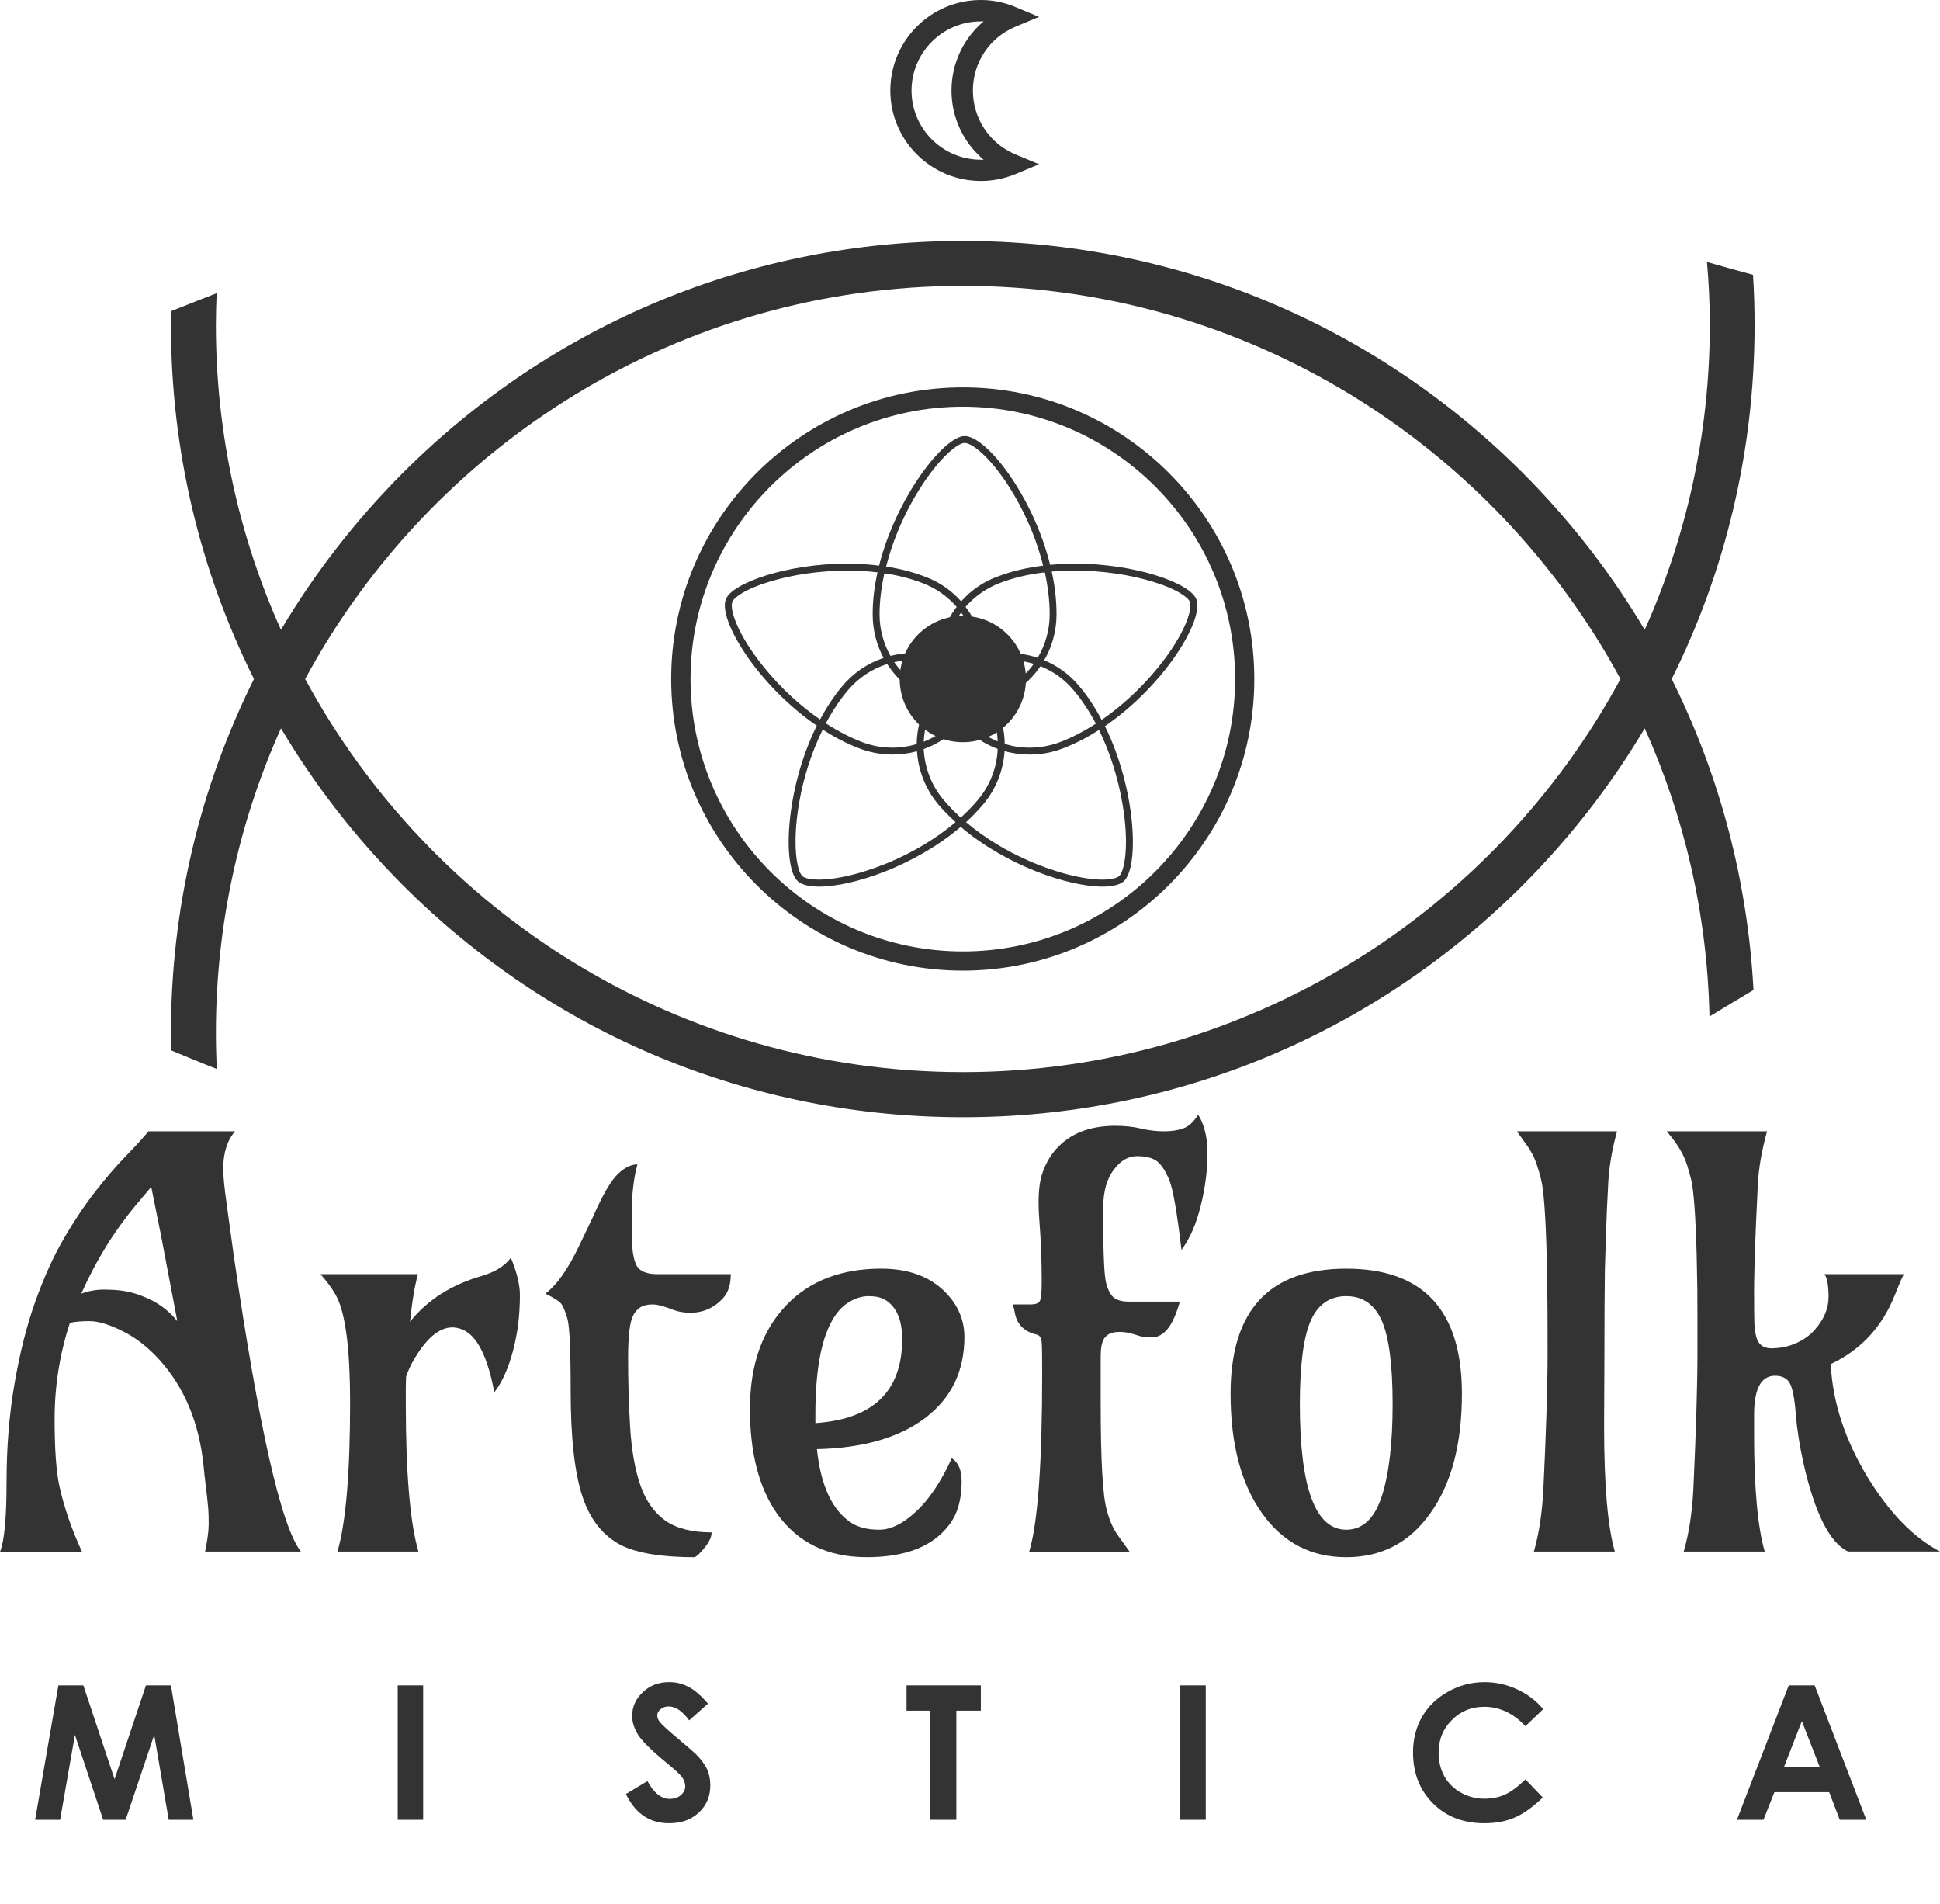 <?xml version="1.0" encoding="utf-8"?>
<!-- Generator: Adobe Illustrator 16.0.0, SVG Export Plug-In . SVG Version: 6.00 Build 0)  -->
<!DOCTYPE svg PUBLIC "-//W3C//DTD SVG 1.1//EN" "http://www.w3.org/Graphics/SVG/1.1/DTD/svg11.dtd">
<svg version="1.1" id="Layer_1" xmlns="http://www.w3.org/2000/svg" xmlns:xlink="http://www.w3.org/1999/xlink" x="0px" y="0px"
	 width="129.444px" height="127px" viewBox="0 0 129.444 127" enable-background="new 0 0 129.444 127" xml:space="preserve">
<g>
	<g>
		<g>
			<g>
				<path fill-rule="evenodd" clip-rule="evenodd" fill="#333333" d="M73.506,48.022c-0.427-0.812-0.927-1.583-1.511-2.271
					c-0.645-0.771-1.447-1.343-2.322-1.708c0.521-0.896,0.823-1.948,0.823-3.063c0-0.947-0.114-1.916-0.322-2.854
					c0.5-0.042,1.021-0.063,1.562-0.063c1.813,0,3.678,0.271,5.25,0.761c1.489,0.458,2.291,1.01,2.404,1.322
					c0.199,0.5-0.344,2.198-2.134,4.395C76.152,45.897,74.861,47.095,73.506,48.022z M74.892,53.594
					c0.479,2.781,0.146,4.541-0.229,4.854c-0.083,0.072-0.354,0.229-1.093,0.229c-1.344,0-3.322-0.521-5.166-1.363
					c-1.135-0.511-2.594-1.323-3.947-2.469c0.406-0.375,0.792-0.771,1.146-1.188c0.875-1.041,1.343-2.291,1.427-3.552
					c0.541,0.157,1.104,0.23,1.678,0.23c0.728,0,1.457-0.126,2.176-0.396c0.854-0.323,1.677-0.75,2.447-1.25
					C74.048,50.157,74.589,51.844,74.892,53.594z M59.812,57.313c-1.854,0.843-3.833,1.363-5.166,1.363
					c-0.75,0-1.021-0.156-1.104-0.229c-0.365-0.313-0.698-2.073-0.229-4.854c0.302-1.76,0.854-3.448,1.583-4.926
					c0.781,0.51,1.614,0.948,2.478,1.271c0.719,0.27,1.458,0.396,2.177,0.396c0.552,0,1.104-0.073,1.635-0.219
					c0.083,1.26,0.551,2.5,1.416,3.541c0.354,0.417,0.75,0.812,1.156,1.188C62.405,55.99,60.936,56.801,59.812,57.313z M51,44.543
					c-1.791-2.197-2.333-3.895-2.135-4.395c0.114-0.313,0.916-0.864,2.406-1.322c1.572-0.49,3.437-0.761,5.259-0.761
					c0.698,0,1.375,0.032,2.021,0.116c-0.208,0.926-0.323,1.864-0.323,2.801c0,1.052,0.261,2.042,0.729,2.906
					c-1.031,0.344-1.989,0.968-2.739,1.864c-0.583,0.688-1.073,1.447-1.5,2.24C53.375,47.075,52.095,45.887,51,44.543z
					 M68.664,44.679c-0.677,0.791-1.562,1.375-2.551,1.697l-0.51-1.135c0.052-0.323,0.083-0.656,0.083-0.979
					c0.521-0.156,1.073-0.229,1.614-0.229c0.573,0,1.136,0.083,1.677,0.25C68.882,44.418,68.779,44.554,68.664,44.679z
					 M64.436,47.939l0.875-0.875l0.104-0.042c0.146-0.021,0.292-0.052,0.448-0.093c0.427,0.77,0.677,1.635,0.708,2.531
					C65.759,49.126,65.029,48.616,64.436,47.939z M64.133,48.292c0.667,0.75,1.51,1.323,2.437,1.667
					c-0.051,1.24-0.509,2.437-1.322,3.396c-0.354,0.427-0.739,0.823-1.146,1.188c-0.396-0.365-0.781-0.761-1.146-1.188
					c-0.802-0.948-1.261-2.146-1.323-3.385C62.582,49.625,63.446,49.053,64.133,48.292z M62.415,46.824l0.979,0.449
					c0.135,0.229,0.281,0.447,0.438,0.656c-0.604,0.688-1.354,1.219-2.198,1.552C61.676,48.543,61.937,47.626,62.415,46.824z
					 M60.916,44.033c0.562,0,1.124,0.083,1.656,0.25c0,0.313,0.031,0.635,0.084,0.958l-0.449,0.99
					c-1.042-0.427-1.916-1.156-2.541-2.063C60.072,44.075,60.488,44.033,60.916,44.033z M64.415,44.293l-0.313,0.021L63.8,44.293
					c-0.25-0.135-0.5-0.25-0.76-0.343c0.042-1.125,0.438-2.208,1.094-3.094c0.646,0.885,1.031,1.958,1.094,3.083
					C64.945,44.033,64.675,44.147,64.415,44.293z M65.269,46.585c-0.072,0.011-0.146,0.042-0.208,0.093l-0.385,0.167
					c-0.083,0.042-0.156,0.115-0.209,0.198c-0.072,0.125-0.146,0.239-0.229,0.354l-0.729-0.719
					c-0.063-0.062-0.146-0.115-0.239-0.125c-0.198-0.042-0.386-0.094-0.583-0.157c0.104-0.135,0.208-0.271,0.312-0.396
					c0.063-0.073,0.104-0.167,0.115-0.26l0.083-1.042l0.468,0.042c0.074,0.042,0.146,0.063,0.219,0.063l0.042-0.01l0.177-0.011
					l0.187,0.011l0.031,0.01c0.084,0,0.157-0.021,0.219-0.063l0.468-0.042l0.094,1.042c0.011,0.094,0.042,0.188,0.104,0.26
					c0.125,0.146,0.25,0.292,0.355,0.448L65.269,46.585z M59.01,38.243c0.916,0.135,1.771,0.354,2.552,0.656
					c0.905,0.344,1.666,0.896,2.27,1.583c-0.729,0.958-1.167,2.114-1.25,3.322c-0.542-0.156-1.104-0.24-1.666-0.24
					c-0.51,0-1.01,0.063-1.5,0.188c-0.468-0.823-0.729-1.771-0.729-2.771C58.687,40.118,58.801,39.19,59.01,38.243z M59.551,49.876
					c-0.688,0-1.364-0.125-2.01-0.365c-0.812-0.312-1.635-0.739-2.437-1.26c0.438-0.823,0.927-1.563,1.468-2.198
					c0.698-0.833,1.615-1.438,2.625-1.76c0.667,1.042,1.636,1.864,2.792,2.344c-0.532,0.926-0.813,1.958-0.823,3
					C60.645,49.792,60.103,49.876,59.551,49.876z M67.039,49.625c-0.01-0.979-0.26-1.947-0.729-2.833
					c1.281-0.427,2.375-1.26,3.115-2.354c0.853,0.344,1.613,0.886,2.218,1.615c0.542,0.635,1.041,1.396,1.478,2.218
					c-0.791,0.51-1.604,0.938-2.405,1.239c-0.646,0.24-1.323,0.365-2.009,0.365C68.132,49.876,67.582,49.792,67.039,49.625z
					 M70.039,40.981c0,1.021-0.281,2.031-0.802,2.895c-0.625-0.208-1.281-0.312-1.938-0.312c-0.541,0-1.094,0.083-1.625,0.229
					c-0.083-1.208-0.521-2.364-1.25-3.312c0.604-0.688,1.375-1.239,2.27-1.583c0.917-0.354,1.928-0.594,3.021-0.718
					C69.923,39.139,70.039,40.086,70.039,40.981z M61.061,33.108c1.428-2.427,2.813-3.562,3.302-3.562
					c0.531,0,1.927,1.104,3.354,3.562c0.854,1.479,1.5,3.062,1.885,4.624c-1.052,0.125-2.094,0.365-3.072,0.74
					c-0.958,0.354-1.76,0.927-2.396,1.646c-0.635-0.719-1.447-1.292-2.406-1.646c-0.833-0.323-1.708-0.542-2.604-0.677
					C59.52,36.232,60.176,34.619,61.061,33.108z M79.829,39.982c-0.417-1.094-4.093-2.385-8.093-2.385
					c-0.551,0-1.114,0.031-1.666,0.083c-1.135-4.582-4.239-8.592-5.707-8.592c-1.365,0-4.551,4.051-5.708,8.644
					c-0.708-0.093-1.427-0.135-2.125-0.135c-4.009,0-7.686,1.291-8.102,2.385c-0.521,1.385,2.156,5.749,6.072,8.425
					c-2.125,4.28-2.301,9.509-1.25,10.394c0.271,0.229,0.76,0.343,1.396,0.343c2.26,0,6.426-1.395,9.457-3.988
					c3.041,2.593,7.197,3.988,9.467,3.988c0.635,0,1.125-0.114,1.396-0.343c1.051-0.885,0.864-6.093-1.24-10.362
					C77.662,45.751,80.349,41.367,79.829,39.982z"/>
				<path fill-rule="evenodd" clip-rule="evenodd" fill="#333333" d="M64.249,27.13c-10.03,0-18.174,8.145-18.174,18.164
					c0,10.018,8.144,18.173,18.174,18.173c10.009,0,18.162-8.155,18.162-18.173C82.411,35.274,74.257,27.13,64.249,27.13z
					 M64.249,64.748c-10.738,0-19.465-8.728-19.465-19.454c0-10.728,8.728-19.455,19.465-19.455
					c10.717,0,19.443,8.727,19.443,19.455C83.692,56.021,74.965,64.748,64.249,64.748z"/>
				<path fill="#333333" d="M68.456,45.294c0,2.332-1.886,4.217-4.207,4.217c-2.333,0-4.218-1.885-4.218-4.217
					c0-2.323,1.885-4.208,4.218-4.208C66.57,41.086,68.456,42.971,68.456,45.294z"/>
			</g>
			<path fill-rule="evenodd" clip-rule="evenodd" fill="#333333" d="M64.249,71.518c-18.944,0-35.452-10.623-43.888-26.224
				c8.436-15.602,24.943-26.225,43.888-26.225c18.934,0,35.441,10.624,43.876,26.225C99.69,60.895,83.182,71.518,64.249,71.518z
				 M117.072,21.683c0-1.125-0.033-2.239-0.105-3.353c-1.02-0.271-2.04-0.563-3.071-0.854c0.124,1.396,0.188,2.791,0.188,4.207
				c0,7.238-1.563,14.123-4.343,20.329c-2.238-3.769-4.957-7.279-8.135-10.466C91.619,21.569,78.349,16.07,64.249,16.07
				c-14.123,0-27.381,5.499-37.368,15.476c-3.176,3.187-5.895,6.697-8.134,10.466c-2.792-6.207-4.342-13.091-4.342-20.329
				c0-0.708,0.021-1.416,0.052-2.124c-1.01,0.396-2.031,0.791-3.041,1.198l-0.01,0.926c0,8.332,1.926,16.372,5.54,23.611
				c-3.614,7.248-5.54,15.278-5.54,23.609l0.021,1.167c1.01,0.416,2.021,0.843,3.042,1.239c-0.042-0.792-0.063-1.594-0.063-2.406
				c0-7.228,1.551-14.112,4.342-20.319c2.239,3.771,4.958,7.28,8.134,10.467c9.987,9.978,23.246,15.476,37.368,15.476
				c14.101,0,27.37-5.498,37.356-15.476c3.178-3.188,5.896-6.696,8.135-10.467c2.645,5.896,4.176,12.394,4.322,19.226
				c0.979-0.593,1.947-1.187,2.937-1.771c-0.396-7.311-2.261-14.341-5.458-20.745C115.155,38.055,117.072,30.015,117.072,21.683z"/>
			<path fill-rule="evenodd" clip-rule="evenodd" fill="#333333" d="M65.445,1.427c-2.551,0-4.624,2.072-4.624,4.614
				c0,2.541,2.073,4.614,4.624,4.614h0.188c-1.344-1.135-2.146-2.802-2.146-4.614s0.802-3.489,2.146-4.614H65.445z M65.445,12.071
				c-3.332,0-6.04-2.708-6.04-6.03c0-3.333,2.708-6.041,6.04-6.041c0.802,0,1.574,0.156,2.312,0.469l1.573,0.656l-1.573,0.656
				c-1.729,0.718-2.842,2.385-2.842,4.26c0,1.864,1.114,3.542,2.842,4.26l1.573,0.656l-1.573,0.656
				C67.019,11.915,66.248,12.071,65.445,12.071z"/>
		</g>
		<g>
			<g>
				<path fill-rule="evenodd" clip-rule="evenodd" fill="#333333" d="M5.426,86.296c0.469-0.177,0.979-0.271,1.499-0.271
					c0.521,0,1,0.031,1.417,0.104c0.427,0.074,0.844,0.197,1.26,0.375c0.885,0.344,1.635,0.886,2.229,1.625l-1.093-5.749
					l-0.646-3.208L9.05,80.411C7.582,82.172,6.374,84.141,5.426,86.296z M13.686,103.5c0.156-0.77,0.239-1.374,0.239-1.832
					s-0.011-0.803-0.031-1.041l-0.073-0.74l-0.104-0.885c-0.042-0.323-0.083-0.697-0.125-1.125
					c-0.281-2.916-1.271-5.322-2.979-7.197c-0.76-0.832-1.583-1.468-2.458-1.895c-0.885-0.438-1.604-0.656-2.177-0.656
					c-0.563,0-1,0.041-1.313,0.114c-0.676,2.052-1.021,4.197-1.021,6.426c0,1.979,0.104,3.458,0.313,4.437
					c0.323,1.469,0.833,2.938,1.521,4.416H0c0.292-0.729,0.437-2.27,0.437-4.624c0-2.354,0.177-4.551,0.532-6.603
					c0.354-2.041,0.812-3.863,1.385-5.468c0.573-1.595,1.198-2.999,1.906-4.208c0.698-1.197,1.406-2.25,2.104-3.145
					c0.708-0.896,1.364-1.666,1.989-2.313c0.625-0.635,1.146-1.208,1.562-1.697h5.77c-0.521,0.604-0.792,1.438-0.792,2.51
					c0,0.489,0.083,1.291,0.24,2.406l0.458,3.332c1.677,11.539,3.176,18.132,4.488,19.787H13.686z"/>
				<path fill-rule="evenodd" clip-rule="evenodd" fill="#333333" d="M22.517,103.5c0.562-1.926,0.843-5.237,0.843-9.945
					c0-3.343-0.271-5.634-0.802-6.854c-0.219-0.498-0.615-1.072-1.178-1.707h6.51c-0.219,0.771-0.396,1.833-0.531,3.176
					c1.146-1.447,2.75-2.468,4.801-3.061c0.875-0.261,1.521-0.657,1.927-1.209c0.395,0.958,0.604,1.791,0.604,2.489
					s-0.042,1.343-0.115,1.938c-0.073,0.593-0.188,1.166-0.333,1.729c-0.313,1.208-0.74,2.146-1.261,2.822
					c-0.447-2.386-1.156-3.78-2.104-4.177c-1.104-0.479-2.177,0.167-3.229,1.938c-0.219,0.364-0.406,0.761-0.552,1.177
					c-0.011,0.281-0.021,0.563-0.021,0.864v0.875c0,4.708,0.281,8.02,0.843,9.945H22.517z"/>
				<path fill-rule="evenodd" clip-rule="evenodd" fill="#333333" d="M42.533,77.672c-0.261,0.938-0.385,2.063-0.385,3.375
					s0.021,2.156,0.084,2.521c0.052,0.364,0.135,0.656,0.26,0.885c0.229,0.364,0.688,0.542,1.354,0.542h4.915
					c0,0.688-0.166,1.209-0.499,1.583c-0.594,0.656-1.323,0.989-2.198,0.989c-0.427,0-0.802-0.063-1.135-0.188
					c-0.594-0.239-1.063-0.365-1.396-0.365c-0.323,0-0.594,0.063-0.802,0.188c-0.208,0.136-0.375,0.322-0.489,0.562
					c-0.229,0.438-0.333,1.396-0.333,2.875c0,1.479,0.042,3,0.136,4.551c0.094,1.553,0.323,2.844,0.687,3.896
					c0.365,1.042,0.927,1.823,1.667,2.354c0.75,0.521,1.771,0.78,3.083,0.78c0,0.387-0.26,0.834-0.771,1.365
					c-0.135,0.146-0.25,0.24-0.354,0.292c-2.156,0-3.78-0.261-4.853-0.771c-1.229-0.615-2.114-1.697-2.635-3.26
					c-0.531-1.594-0.792-3.947-0.792-7.062c0-2.718-0.073-4.332-0.219-4.821c-0.146-0.5-0.281-0.823-0.406-0.99
					c-0.146-0.178-0.5-0.406-1.062-0.677c0.76-0.573,1.51-1.635,2.26-3.208l0.916-1.916c0.646-1.469,1.198-2.416,1.656-2.854
					C41.68,77.881,42.117,77.672,42.533,77.672z"/>
				<path fill-rule="evenodd" clip-rule="evenodd" fill="#333333" d="M54.406,94.93c3.853-0.261,5.791-2.125,5.791-5.604
					c0-1.312-0.396-2.187-1.177-2.645c-0.271-0.146-0.625-0.219-1.063-0.219c-0.437,0-0.885,0.135-1.323,0.406
					c-0.447,0.271-0.844,0.707-1.167,1.322c-0.708,1.322-1.062,3.385-1.062,6.166V94.93z M63.508,97.272
					c0.448,0.292,0.656,0.802,0.656,1.531s-0.094,1.364-0.292,1.916c-0.188,0.553-0.531,1.063-1.021,1.542
					c-1.104,1.072-2.771,1.614-5.021,1.614c-2.613,0-4.603-0.969-5.978-2.896c-1.208-1.729-1.812-4.052-1.812-6.988
					c0-2.957,0.822-5.27,2.458-6.957c1.551-1.604,3.655-2.406,6.301-2.406c1.843,0,3.291,0.543,4.322,1.615
					c0.823,0.854,1.229,1.843,1.229,2.957c0,1.125-0.219,2.125-0.646,3.031c-0.437,0.895-1.072,1.666-1.916,2.313
					c-1.739,1.342-4.155,2.051-7.28,2.123c0.261,2.459,1.032,4.104,2.313,4.926c0.468,0.303,1.083,0.449,1.853,0.449
					c0.771,0,1.583-0.406,2.448-1.208C61.998,100.022,62.79,98.835,63.508,97.272z"/>
				<path fill-rule="evenodd" clip-rule="evenodd" fill="#333333" d="M68.674,103.5c0.583-1.957,0.864-5.936,0.864-11.902
					c0-1.053-0.01-1.729-0.031-2.042c-0.031-0.313-0.136-0.489-0.334-0.53c-0.801-0.178-1.29-0.646-1.447-1.387
					c-0.031-0.197-0.083-0.405-0.145-0.625h1.176c0.334,0,0.541-0.072,0.625-0.229c0.083-0.156,0.125-0.582,0.125-1.292
					c0-1.384-0.052-2.739-0.156-4.071c-0.104-1.333-0.053-2.333,0.156-3.02c0.209-0.688,0.531-1.271,0.969-1.762
					c0.927-1.029,2.238-1.541,3.938-1.541c0.635,0,1.219,0.063,1.738,0.188c0.531,0.125,1.031,0.178,1.521,0.178
					s0.917-0.063,1.292-0.197c0.364-0.137,0.687-0.438,0.968-0.896c0.157,0.177,0.303,0.51,0.438,0.979
					c0.136,0.469,0.198,0.979,0.198,1.542c0,0.552-0.031,1.135-0.114,1.76c-0.084,0.614-0.188,1.219-0.345,1.802
					c-0.301,1.219-0.729,2.197-1.279,2.916c-0.293-2.5-0.563-4.051-0.813-4.655c-0.251-0.614-0.531-1.03-0.824-1.26
					c-0.301-0.22-0.75-0.333-1.332-0.333c-0.584,0-1.104,0.301-1.563,0.926c-0.459,0.615-0.688,1.459-0.688,2.531v0.594
					c0,2.438,0.063,3.916,0.198,4.426c0.136,0.5,0.323,0.834,0.552,0.99c0.229,0.166,0.563,0.239,0.989,0.239h3.374
					c-0.313,1.104-0.688,1.812-1.135,2.124c-0.229,0.178-0.469,0.261-0.75,0.261c-0.271,0-0.49-0.021-0.646-0.052
					c-0.157-0.042-0.313-0.083-0.458-0.135c-0.365-0.115-0.698-0.178-1.001-0.178c-0.301,0-0.53,0.041-0.687,0.114
					c-0.156,0.083-0.291,0.198-0.385,0.344c-0.146,0.239-0.219,0.636-0.219,1.167v3.134c0,3.802,0.135,6.177,0.406,7.135
					c0.187,0.708,0.447,1.271,0.748,1.687l0.771,1.072H68.674z"/>
				<path fill-rule="evenodd" clip-rule="evenodd" fill="#333333" d="M87.453,88.107c-0.48,1.104-0.721,2.958-0.721,5.563
					c0,5.582,1.033,8.373,3.095,8.373c1.104,0,1.886-0.75,2.374-2.239c0.479-1.489,0.72-3.541,0.72-6.134
					c0-2.604-0.241-4.458-0.72-5.563c-0.488-1.094-1.271-1.645-2.374-1.645C88.722,86.463,87.931,87.014,87.453,88.107z
					 M89.827,84.629c5.145,0,7.718,2.781,7.718,8.343c0,3.374-0.709,6.04-2.136,8.009c-1.374,1.927-3.239,2.896-5.582,2.896
					s-4.208-0.969-5.593-2.896c-1.416-1.969-2.125-4.635-2.125-8.009C82.109,87.41,84.681,84.629,89.827,84.629z"/>
				<path fill-rule="evenodd" clip-rule="evenodd" fill="#333333" d="M107.032,95.117c0,3.957,0.239,6.748,0.718,8.383h-5.404
					c0.344-1.176,0.552-2.582,0.636-4.187c0.187-3.905,0.28-6.925,0.28-9.07c0-2.156-0.01-3.604-0.021-4.343l-0.041-2.219
					c-0.072-2.656-0.198-4.321-0.375-5.02c-0.177-0.688-0.344-1.188-0.489-1.5c-0.156-0.313-0.333-0.594-0.521-0.854l-0.604-0.844
					h6.686c-0.344,1.239-0.542,2.416-0.594,3.551c-0.063,1.125-0.104,2.125-0.135,3l-0.084,2.707
					c-0.021,1.563-0.031,3.427-0.031,5.594L107.032,95.117z"/>
				<path fill-rule="evenodd" clip-rule="evenodd" fill="#333333" d="M117.039,95.731c0,3.552,0.24,6.134,0.71,7.769h-5.406
					c0.345-1.176,0.563-2.582,0.646-4.187c0.178-3.905,0.271-6.925,0.271-9.07c0-2.156,0-3.604-0.01-4.343l-0.043-2.219
					c-0.072-2.635-0.197-4.301-0.374-5.02c-0.177-0.709-0.343-1.229-0.5-1.541c-0.239-0.511-0.615-1.063-1.125-1.656h6.696
					c-0.344,1.239-0.551,2.405-0.613,3.499l-0.125,2.666c-0.084,2.011-0.127,3.542-0.127,4.593c0,1.052,0.012,1.76,0.021,2.125
					c0.021,0.375,0.074,0.667,0.146,0.906c0.146,0.479,0.51,0.719,1.104,0.688c0.594-0.021,1.125-0.146,1.604-0.375
					c0.48-0.219,0.865-0.51,1.178-0.865c0.604-0.687,0.916-1.416,0.916-2.188c0-0.76-0.092-1.27-0.281-1.52h5.303
					c-0.147,0.291-0.281,0.594-0.397,0.896c-0.114,0.291-0.239,0.593-0.375,0.904c-0.864,1.928-2.239,3.324-4.103,4.198
					c0.114,2.53,0.947,5.062,2.488,7.603c1.459,2.354,3.052,3.988,4.802,4.904h-6.134c-1.229-0.582-2.219-2.551-2.979-5.895
					c-0.251-1.135-0.427-2.229-0.51-3.28s-0.219-1.739-0.407-2.062c-0.176-0.322-0.51-0.49-0.977-0.49
					c-0.938,0-1.398,0.875-1.398,2.604V95.731z"/>
			</g>
			<g>
				<polygon fill-rule="evenodd" clip-rule="evenodd" fill="#333333" points="3.895,112.426 5.562,112.426 7.644,118.686 
					9.738,112.426 11.405,112.426 12.904,121.394 11.258,121.394 10.29,115.728 8.384,121.394 6.884,121.394 4.999,115.728 
					4.01,121.394 2.343,121.394 				"/>
				<rect x="26.537" y="112.426" fill-rule="evenodd" clip-rule="evenodd" fill="#333333" width="1.698" height="8.968"/>
				<path fill-rule="evenodd" clip-rule="evenodd" fill="#333333" d="M47.241,113.645l-1.26,1.115
					c-0.448-0.615-0.896-0.928-1.354-0.928c-0.23,0-0.417,0.063-0.553,0.188c-0.146,0.115-0.219,0.25-0.219,0.406
					c0,0.146,0.052,0.291,0.156,0.428c0.136,0.177,0.552,0.562,1.25,1.145c0.656,0.553,1.052,0.896,1.188,1.031
					c0.343,0.354,0.593,0.688,0.739,1.01c0.135,0.313,0.208,0.667,0.208,1.041c0,0.74-0.25,1.345-0.76,1.823
					c-0.51,0.479-1.166,0.72-1.989,0.72c-0.636,0-1.198-0.156-1.667-0.469c-0.479-0.313-0.885-0.803-1.218-1.479l1.437-0.864
					c0.427,0.791,0.927,1.188,1.49,1.188c0.292,0,0.542-0.084,0.74-0.25c0.198-0.178,0.292-0.375,0.292-0.594
					c0-0.209-0.073-0.406-0.219-0.615c-0.156-0.197-0.49-0.51-1-0.926c-0.979-0.803-1.604-1.417-1.895-1.844
					c-0.282-0.438-0.427-0.865-0.427-1.302c0-0.615,0.239-1.157,0.718-1.594c0.469-0.448,1.053-0.666,1.75-0.666
					c0.447,0,0.875,0.093,1.281,0.313C46.335,112.718,46.772,113.104,47.241,113.645z"/>
				<polygon fill-rule="evenodd" clip-rule="evenodd" fill="#333333" points="60.488,112.426 65.445,112.426 65.445,114.113 
					63.811,114.113 63.811,121.394 62.082,121.394 62.082,114.113 60.488,114.113 				"/>
				<rect x="78.755" y="112.426" fill-rule="evenodd" clip-rule="evenodd" fill="#333333" width="1.698" height="8.968"/>
				<path fill-rule="evenodd" clip-rule="evenodd" fill="#333333" d="M102.97,114.01l-1.188,1.135
					c-0.813-0.864-1.729-1.292-2.75-1.292c-0.854,0-1.572,0.292-2.156,0.886c-0.592,0.584-0.885,1.302-0.885,2.166
					c0,0.594,0.126,1.125,0.387,1.594c0.26,0.459,0.633,0.822,1.103,1.083c0.479,0.271,1.011,0.406,1.583,0.406
					c0.501,0,0.947-0.094,1.365-0.281c0.406-0.188,0.854-0.521,1.354-1.01l1.156,1.208c-0.667,0.645-1.292,1.094-1.885,1.344
					c-0.584,0.25-1.261,0.375-2.011,0.375c-1.396,0-2.542-0.438-3.427-1.323s-1.333-2.021-1.333-3.405
					c0-0.886,0.208-1.688,0.604-2.375c0.406-0.697,0.99-1.26,1.739-1.677c0.761-0.427,1.562-0.635,2.437-0.635
					c0.74,0,1.447,0.155,2.136,0.468S102.48,113.426,102.97,114.01z"/>
				<path fill-rule="evenodd" clip-rule="evenodd" fill="#333333" d="M120.226,114.812l-1.197,3.071h2.395L120.226,114.812z
					 M119.351,112.426h1.73l3.445,8.968h-1.77l-0.707-1.844h-3.656l-0.729,1.844h-1.771L119.351,112.426z"/>
			</g>
		</g>
	</g>
</g>
</svg>

